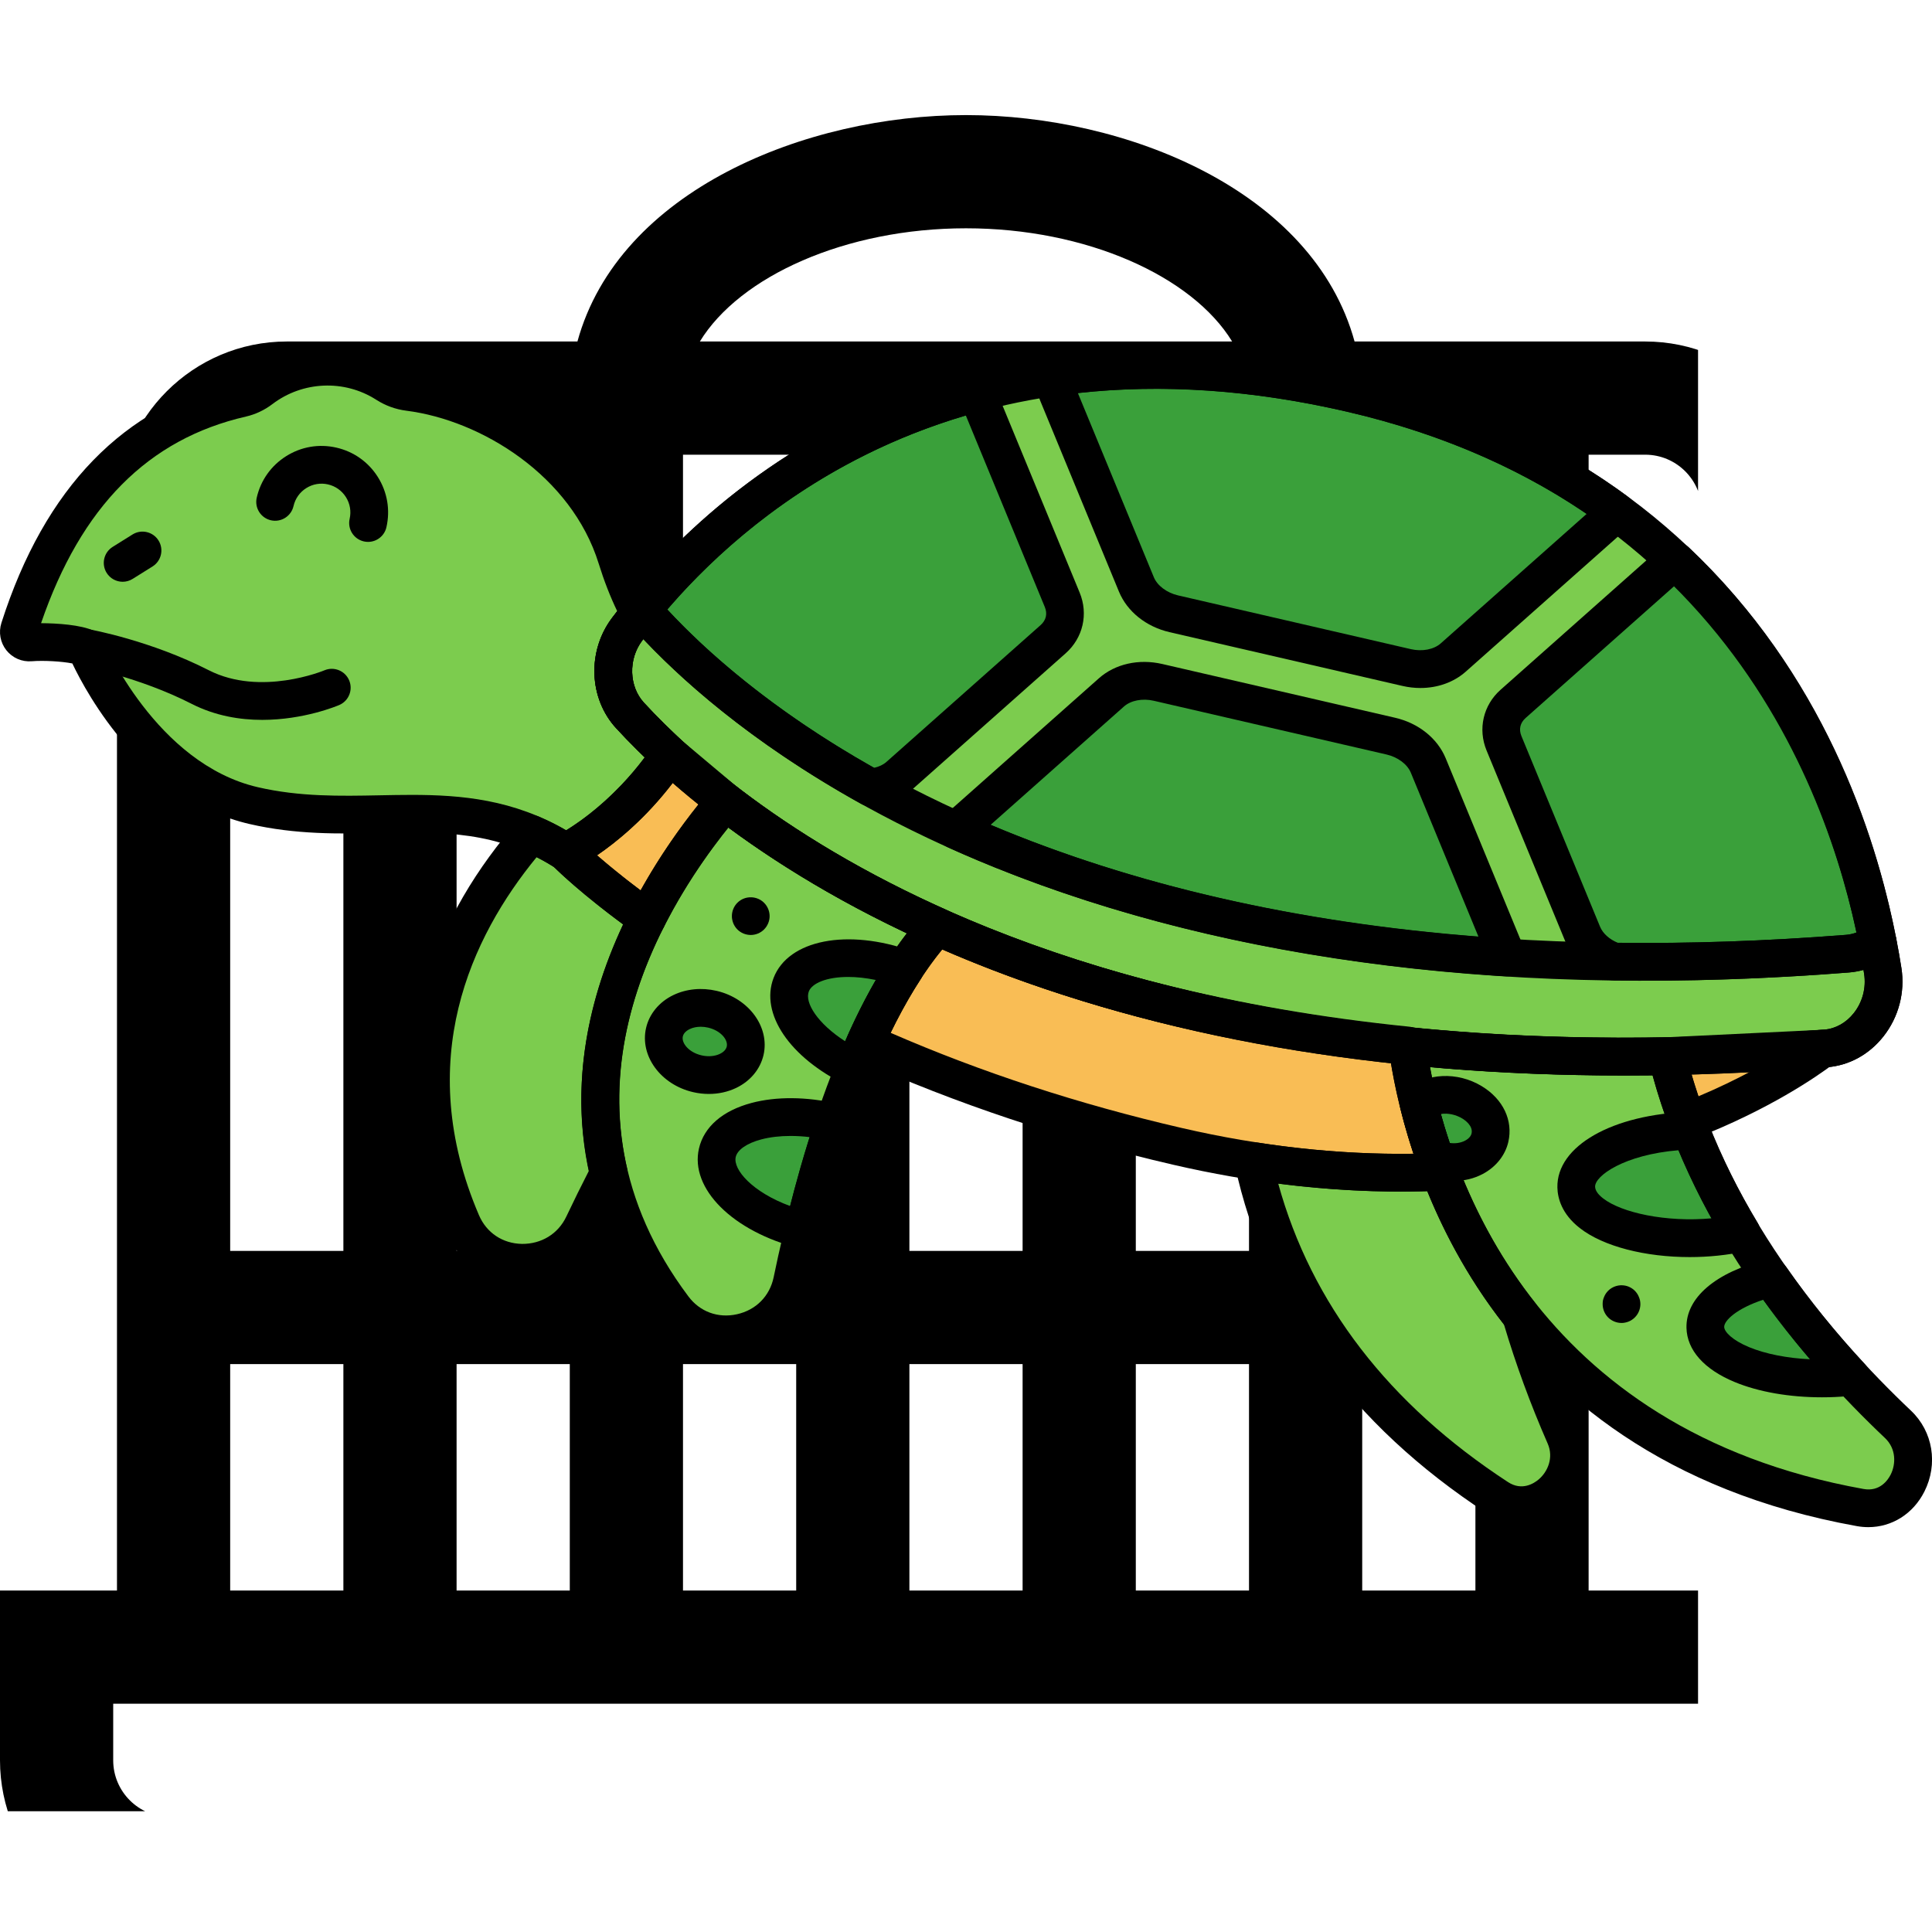 
<svg enable-background="new 0 0 256 256" height="60" viewBox="0 0 256 256" width="60" xmlns="http://www.w3.org/2000/svg">
<svg id="Capa_1" x="0" y="0" enable-background="new 0 0 2 2"  height="240" viewBox="0 0 450 450" width="225" xmlns="http://www.w3.org/2000/svg">
<g><path d="m481 120.5c0-24.813-20.187-45-45-45h-77.026c-10.99-40.038-60.532-60-102.974-60-42.422 0-91.981 19.949-102.974 60h-77.026c-24.813 0-45 20.187-45 45v286h-31v45c0 24.813 20.187 45 45 45h421c24.859 0 46-20.092 46-45v-45h-31zm-60-15h15c8.271 0 15 6.729 15 15v45h-30zm0 90h30v121h-30zm0 151h30v60h-30zm-60-241h30v60h-30zm0 90h30v121h-30zm0 151h30v60h-30zm-30-241v60h-30v-60zm-30 211v-121h30v121zm30 30v60h-30v-60zm-75-301c31.937 0 59.971 12.72 70.529 30h-141.058c10.558-17.28 38.592-30 70.529-30zm-15 271v-121h30v121zm30 30v60h-30v-60zm-30-181v-60h30v60zm-60-60h30v60h-30zm0 90h30v121h-30zm0 151h30v60h-30zm-60-241h30v60h-30zm0 90h30v121h-30zm0 151h30v60h-30zm-60-226c0-8.271 6.729-15 15-15h15v60h-30zm0 75h30v121h-30zm0 151h30v60h-30zm421 90v15c0 7.991-7.477 15-16 15h-421c-8.271 0-15-6.729-15-15v-15z"/></g></svg>
<!-- <rect x="0" y="10"  width="400" height="400" stroke="red" fill="transparent(-49)" stroke-width="30"/> -->
<path d="m86.328 97.744c-1.077-1.064-2.026-2.053-2.852-2.952-1.396-1.519-2.142-3.505-2.216-5.543-.018-.509.005-1.022.071-1.532.099-.764.294-1.521.586-2.249.291-.728.68-1.426 1.167-2.074.499-.663 1.059-1.378 1.654-2.117-1.071-1.987-2.107-4.399-3.022-7.343-4.124-13.278-17.541-20.721-27.545-21.992-1.062-.135-2.074-.503-2.975-1.081-5.113-3.279-11.743-3.018-16.618.695-.75.572-1.613.988-2.533 1.199-10.853 2.485-22.851 9.81-29.477 30.542-.303.947.435 1.91 1.425 1.829 1.934-.16 5.831.015 7.405.726 0 0 7.236 17.436 22.203 20.891 14.968 3.456 27.633-2.629 41.367 6.172 0 0 7.524-3.621 13.761-12.886-.86-.791-1.663-1.556-2.401-2.285z" fill="#7ccc4e"/><path d="m88.73 100.031c-6.237 9.265-13.761 12.886-13.761 12.886s3.517 3.603 10.768 8.786c3.382-6.697 7.457-12.077 10.365-15.48z" fill="#f9bd55"/><path d="m220.899 139.944c.724 2.961 1.638 5.829 2.68 8.616 9.527-3.701 15.597-7.861 17.91-9.608z" fill="#f9bd55"/><path d="m186.491 138.587-.014-.061c-21.724-2.203-43.057-7.1-62.316-15.754-3.714 4.09-6.851 9.456-9.495 15.332 11.27 5.083 25.014 10.021 41.39 13.802 12.956 2.991 24.557 3.826 34.752 3.368-2.677-7.024-3.835-13.119-4.317-16.687z" fill="#f9bd55"/><path d="m85.732 121.699c-7.247-5.181-10.763-8.782-10.763-8.782-1.527-.978-3.039-1.764-4.544-2.408-10.04 11.534-18.805 29.216-9.261 51.486 2.992 6.982 12.883 7.135 16.138.272 1.02-2.152 2.146-4.437 3.368-6.791-2.967-12.67.375-24.497 5.062-33.777z" fill="#7ccc4e"/><path d="m201.541 174.314c-5.055-6.372-8.458-13.045-10.743-19.039-7.492.337-15.75-.035-24.739-1.438 3.21 14.77 11.939 31.287 32.398 44.643 5.106 3.333 11.353-2.62 8.907-8.205-2.015-4.6-4.082-10.005-5.823-15.961z" fill="#7ccc4e"/><path d="m251.49 188.731c-11.023-10.431-25.366-27.423-30.591-48.786-12.423.222-23.874-.284-34.408-1.357 1.617 11.965 10.694 52.286 59.991 61.17 6.002 1.081 9.437-6.836 5.008-11.027z" fill="#7ccc4e"/><path d="m124.174 122.757c-11.936-5.344-21.165-11.22-28.072-16.535-8.786 10.286-28.274 38.533-6.883 67.063 4.557 6.078 14.204 3.89 15.745-3.548 3.062-14.78 8.965-35.713 19.21-46.98z" fill="#7ccc4e"/><g fill="#3aa03a"><path d="m110.35 148.674c-7.528-1.738-14.377.084-15.297 4.07-.898 3.89 4.189 8.395 11.432 10.225 1.101-4.563 2.442-9.422 4.06-14.244-.066-.016-.129-.036-.195-.051z"/><path d="m104.839 130.476c-1.324 3.444 2.342 8.121 8.363 11.04 1.926-4.742 4.159-9.238 6.718-13.158-6.985-2.485-13.657-1.588-15.081 2.118z"/><ellipse cx="93.389" cy="138.002" rx="4.389" ry="5.486" transform="matrix(.225 -.974 .974 .225 -62.084 197.953)"/><path d="m187.987 146.305c.545 2.192 1.255 4.62 2.167 7.2 3.429 1.33 6.699-.279 7.268-2.746 1-4.327-5.795-7.572-9.435-4.454z"/><path d="m230.775 163.349c-2.537-4.217-4.824-8.738-6.707-13.534-8.51.262-15.297 3.585-15.206 7.484.128 5.492 12.39 8.138 21.913 6.05z"/><path d="m234.653 169.331c-5.212 1.302-8.752 3.783-8.687 6.557.092 3.938 7.401 6.961 16.326 6.752 1.018-.024 2.01-.094 2.974-.196-3.556-3.831-7.201-8.226-10.613-13.113z"/></g><path d="m83.476 94.793c13.21 14.376 57.904 52.038 158.425 44.131 4.788-.377 8.367-5.191 7.577-10.269-3.059-19.649-15.979-63.968-70.494-76.554-55.786-12.879-85.737 17.775-95.899 31.295-2.596 3.453-2.4 8.359.391 11.397z" fill="#7ccc4e"/><path d="m248.811 124.858c-1.158.846-2.526 1.391-4.011 1.508-100.52 7.907-145.214-29.755-158.424-44.131-.446-.485-.817-1.021-1.13-1.588-.8.974-1.521 1.896-2.162 2.748-2.595 3.453-2.399 8.36.392 11.397 13.21 14.376 57.904 52.038 158.425 44.131 4.788-.376 8.367-5.19 7.577-10.269-.184-1.178-.405-2.451-.667-3.796z" fill="#7ccc4e"/><path d="m192.557 87.128 20.433-18.133c.439-.389.778-.836 1.036-1.314-9.178-6.709-20.648-12.257-35.042-15.58-14.855-3.43-27.861-3.752-39.167-2.153-.069.731.037 1.49.344 2.233l10.416 25.255c.775 1.88 2.667 3.364 4.963 3.894l30.849 7.122c2.296.53 4.647.025 6.168-1.324z" fill="#3aa03a"/><path d="m248.807 124.86c-2.578-13.271-9.285-34.004-26.731-50.5-.417.216-.807.471-1.15.775l-20.433 18.133c-1.521 1.35-1.98 3.339-1.205 5.219l10.416 25.255c.686 1.665 2.25 3.016 4.193 3.672 9.66.132 19.95-.188 30.903-1.05 1.484-.115 2.849-.659 4.007-1.504z" fill="#3aa03a"/><path d="m199.73 126.875c-.023-.062-.036-.124-.061-.185l-10.416-25.255c-.775-1.88-2.667-3.364-4.963-3.894l-30.849-7.122c-2.296-.53-4.647-.025-6.168 1.324l-20.433 18.133c-.054.048-.097.103-.148.152 17.82 8.034 41.73 14.885 73.038 16.847z" fill="#3aa03a"/><path d="m140.751 79.477-10.416-25.256c-.311-.753-.807-1.438-1.43-2.028-22.132 6.067-36.297 19.497-43.659 28.455.312.566.684 1.102 1.129 1.587 4.9 5.333 14.138 13.87 28.946 22.096 1.453-.109 2.8-.622 3.792-1.502l20.433-18.133c1.521-1.35 1.981-3.339 1.205-5.219z" fill="#3aa03a"/><path d="m34.743 95.388c-2.949 0-6.217-.527-9.349-2.125-7.003-3.573-14.367-4.936-14.44-4.949-1.358-.246-2.261-1.546-2.015-2.904.245-1.359 1.541-2.258 2.902-2.016.328.059 8.142 1.495 15.826 5.416 6.881 3.513 15.232.047 15.316.012 1.271-.54 2.737.053 3.278 1.319.541 1.268-.044 2.733-1.31 3.277-.276.118-4.681 1.97-10.208 1.97z"/><path d="m16.254 77.087c-.833 0-1.647-.417-2.122-1.176-.731-1.171-.376-2.713.795-3.445l2.632-1.645c1.169-.731 2.713-.377 3.445.795.731 1.171.376 2.713-.795 3.445l-2.632 1.645c-.412.258-.87.381-1.323.381z"/><path d="m48.77 71.804c-.184 0-.37-.021-.557-.063-1.347-.306-2.189-1.646-1.883-2.992.226-.993.051-2.014-.491-2.876-.543-.862-1.389-1.461-2.382-1.687-.989-.227-2.014-.052-2.876.491s-1.461 1.388-1.688 2.381c-.307 1.346-1.646 2.188-2.992 1.883-1.346-.306-2.189-1.646-1.883-2.992.521-2.295 1.906-4.25 3.899-5.504 1.99-1.254 4.352-1.659 6.648-1.134 2.295.521 4.25 1.906 5.504 3.898 1.254 1.993 1.657 4.354 1.135 6.649-.263 1.16-1.293 1.946-2.434 1.946z"/><path d="m74.969 115.417c-.471 0-.939-.133-1.349-.395-7.72-4.948-14.917-4.804-23.251-4.64-5.488.109-11.169.222-17.329-1.201-13.951-3.221-21.516-17.191-23.455-21.271-1.36-.272-3.789-.42-5.385-.29-1.297.103-2.544-.436-3.351-1.451-.814-1.024-1.062-2.382-.662-3.631 5.732-17.936 16.263-28.776 31.301-32.219.552-.126 1.097-.386 1.574-.75 5.673-4.321 13.501-4.647 19.483-.812.593.38 1.246.617 1.94.706 11.154 1.417 25.181 9.447 29.618 23.73.795 2.563 1.749 4.884 2.835 6.899.477.885.377 1.97-.254 2.753-.576.716-1.12 1.41-1.604 2.053-.344.458-.628.964-.844 1.501-.21.524-.354 1.076-.426 1.638-.049.372-.066.748-.053 1.121.055 1.508.607 2.907 1.559 3.942.859.936 1.79 1.899 2.768 2.864.719.709 1.5 1.455 2.338 2.227.908.836 1.07 2.211.381 3.235-6.541 9.715-14.419 13.583-14.751 13.742-.343.166-.713.249-1.083.249zm-20.451-10.09c6.647 0 13.474.609 20.502 4.692 2.011-1.228 6.365-4.272 10.41-9.661-.295-.283-.58-.562-.857-.835 0 0 0 0-.001 0-1.034-1.021-2.022-2.044-2.937-3.04-1.755-1.91-2.775-4.447-2.872-7.143-.023-.648.007-1.303.09-1.945.126-.976.377-1.938.743-2.854.38-.947.881-1.836 1.489-2.647.222-.295.455-.599.698-.911-.927-1.922-1.749-4.037-2.454-6.307-3.613-11.631-15.549-18.993-25.473-20.253-1.437-.182-2.785-.672-4.009-1.456-4.219-2.706-9.746-2.473-13.755.579-1.039.792-2.246 1.362-3.488 1.647-12.97 2.969-21.867 11.933-27.163 27.382 2.131.012 5.224.203 6.987 1 .578.261 1.035.733 1.278 1.319.067.16 6.952 16.295 20.458 19.414 5.556 1.283 10.92 1.177 16.105 1.074 1.409-.028 2.825-.055 4.249-.055z"/><path d="m99.479 123.89c-.17 0-.33-.02-.489-.05-.16-.03-.32-.08-.471-.14-.149-.06-.3-.14-.43-.23-.14-.09-.271-.2-.38-.31-.12-.12-.22-.24-.311-.38-.09-.14-.17-.28-.229-.43-.061-.15-.11-.31-.14-.47-.04-.16-.051-.33-.051-.49 0-.66.261-1.3.73-1.77.109-.11.24-.22.38-.31.13-.09.28-.17.43-.23s.311-.11.471-.14c.81-.16 1.68.1 2.25.68.47.47.739 1.11.739 1.77s-.27 1.3-.739 1.77c-.459.46-1.099.73-1.76.73z"/><path d="m214.859 175.3c-.659 0-1.31-.27-1.77-.73-.47-.47-.73-1.11-.73-1.77 0-.16.011-.33.04-.49.04-.16.08-.31.15-.46.06-.16.14-.3.23-.44.09-.13.189-.26.31-.38.58-.58 1.44-.84 2.25-.68.16.03.32.08.47.14.15.07.3.14.431.23.14.09.27.2.38.31.12.12.22.25.31.38.09.14.17.28.23.44.069.15.109.3.149.46.03.16.05.33.05.49 0 .66-.27 1.31-.739 1.77-.11.11-.24.22-.38.31-.131.09-.28.17-.431.23-.149.06-.31.11-.47.14-.159.04-.319.05-.48.05z"/><path d="m85.737 124.203c-.517 0-1.025-.16-1.454-.466-7.347-5.251-10.953-8.92-11.104-9.073-.562-.576-.812-1.388-.673-2.18.14-.793.652-1.47 1.378-1.819.062-.031 7.029-3.5 12.771-12.029.396-.588 1.023-.981 1.726-1.08.702-.1 1.413.105 1.956.561l7.372 6.191c.511.429.829 1.044.884 1.708.056.665-.157 1.323-.59 1.83-2.754 3.224-6.73 8.44-10.034 14.984-.329.651-.926 1.126-1.634 1.301-.197.048-.398.072-.598.072zm-6.627-10.869c1.345 1.172 3.267 2.767 5.772 4.646 2.579-4.641 5.382-8.534 7.711-11.439l-3.406-2.86c-3.657 4.792-7.499 7.894-10.077 9.653z"/><path d="m223.579 151.061c-.349 0-.697-.073-1.022-.219-.61-.273-1.085-.78-1.319-1.406-1.149-3.075-2.055-5.985-2.768-8.897-.177-.725-.021-1.492.426-2.09.446-.598 1.137-.966 1.883-1.001l20.591-.991c1.091-.046 2.098.615 2.471 1.646s.031 2.186-.845 2.846c-2.257 1.704-8.579 6.084-18.511 9.943-.292.112-.599.169-.906.169zm.538-8.769c.287.98.6 1.969.94 2.973 2.68-1.131 5.029-2.278 7.041-3.357z"/><path d="m185.595 157.891c-9.783 0-19.883-1.189-30.102-3.548-14.826-3.423-28.908-8.119-41.855-13.958-1.257-.567-1.817-2.046-1.252-3.305 2.994-6.654 6.333-12.033 9.924-15.987.728-.801 1.889-1.042 2.875-.6 17.747 7.974 38.453 13.205 61.544 15.547 1.058.107 1.931.871 2.179 1.904.021.082.05.227.062.31.404 2.993 1.483 9.068 4.175 16.131.286.75.194 1.591-.246 2.262s-1.176 1.09-1.978 1.126c-1.765.078-3.541.118-5.326.118zm-67.585-21.038c12.007 5.23 24.982 9.472 38.608 12.617 10.444 2.412 20.735 3.548 30.681 3.408-1.577-4.735-2.483-8.9-3.002-12.067-22.124-2.41-42.106-7.452-59.453-15.003-2.403 2.932-4.693 6.633-6.834 11.045z"/><path d="m69.291 169.824c-.075 0-.151 0-.228-.002-4.518-.085-8.425-2.708-10.197-6.842-10.206-23.815-.373-42.571 9.673-54.113.712-.818 1.872-1.084 2.869-.657 1.725.738 3.33 1.589 4.91 2.602.159.102.307.222.439.358.032.033 3.486 3.533 10.428 8.495 1.003.717 1.334 2.06.777 3.161-5.608 11.106-7.243 21.899-4.858 32.08.136.581.06 1.191-.216 1.721-1.124 2.167-2.244 4.426-3.328 6.711-1.904 4.016-5.825 6.486-10.269 6.486zm1.811-56.243c-8.653 10.545-16.416 26.95-7.64 47.43 1.002 2.339 3.132 3.764 5.696 3.813 2.563.021 4.785-1.307 5.885-3.627.975-2.056 1.979-4.09 2.989-6.061-2.23-10.485-.707-21.452 4.534-32.646-5.354-3.957-8.363-6.816-9.169-7.609-.752-.474-1.513-.905-2.295-1.3z"/><path d="m201.598 201.937c-1.554 0-3.108-.451-4.507-1.364-18.119-11.829-29.382-27.375-33.475-46.206-.175-.805.059-1.646.624-2.246s1.388-.883 2.205-.755c8.252 1.288 16.405 1.764 24.241 1.411 1.077-.052 2.064.599 2.448 1.607 2.584 6.779 6.07 12.961 10.365 18.375.2.253.35.542.44.852 1.525 5.219 3.448 10.487 5.714 15.659 1.61 3.676.587 7.929-2.547 10.582-1.631 1.383-3.569 2.085-5.508 2.085zm-32.227-45.105c4.397 15.928 14.628 29.222 30.452 39.554 1.857 1.211 3.452.159 4.054-.35 1.191-1.009 2.024-2.873 1.197-4.76-2.284-5.213-4.232-10.525-5.795-15.795-4.12-5.269-7.53-11.195-10.157-17.643-6.429.189-13.054-.148-19.751-1.006z"/><path d="m247.561 202.355c-.501 0-1.009-.045-1.521-.137-50.853-9.164-60.331-50.764-62.025-63.295-.103-.759.148-1.523.681-2.074.532-.55 1.284-.827 2.051-.749 10.831 1.104 22.309 1.556 34.108 1.345h.045c1.15 0 2.154.786 2.429 1.906 5.074 20.745 19.05 37.316 29.882 47.564 2.914 2.758 3.628 7.073 1.775 10.737-1.499 2.962-4.312 4.703-7.425 4.703zm-58.088-60.972c2.655 14.312 13.558 48.004 57.453 55.914 2.182.392 3.241-1.198 3.597-1.901.704-1.394.745-3.434-.751-4.85-10.983-10.394-25.075-27.059-30.801-48.073-10.154.117-20.043-.246-29.498-1.09z"/><path d="m96.2 179.307c-3.509 0-6.805-1.619-8.981-4.523-9.72-12.963-12.507-27.276-8.284-42.539 3.48-12.58 11.059-22.722 15.266-27.647.865-1.012 2.372-1.169 3.426-.358 8.027 6.176 17.304 11.638 27.569 16.234.731.328 1.262.986 1.426 1.771s-.059 1.6-.598 2.193c-9.766 10.739-15.511 30.836-18.611 45.805-.918 4.428-4.239 7.792-8.669 8.781-.852.19-1.705.283-2.544.283zm.303-69.652c-9.122 11.348-24.372 36.671-5.284 62.13 1.526 2.036 3.933 2.917 6.436 2.359 2.523-.563 4.341-2.4 4.861-4.915 2.999-14.479 8.442-33.641 17.646-45.567-8.649-4.084-16.586-8.784-23.659-14.007z"/><path d="m106.484 165.469c-.205 0-.41-.025-.612-.076-8.784-2.22-14.482-7.899-13.255-13.211.663-2.874 3.136-5.017 6.963-6.035 3.274-.872 7.299-.839 11.332.092l.193.049c.665.18 1.272.638 1.598 1.246.324.607.431 1.334.212 1.987-1.447 4.314-2.794 9.037-4 14.036-.157.649-.567 1.208-1.139 1.553-.392.236-.84.359-1.292.359zm-1.727-14.95c-1.412 0-2.737.153-3.892.46-1.895.504-3.156 1.374-3.377 2.327-.382 1.653 2.179 4.65 7.206 6.5.812-3.174 1.678-6.229 2.59-9.132-.86-.104-1.709-.155-2.527-.155z"/><path d="m113.202 144.016c-.374 0-.747-.084-1.091-.25-7.474-3.624-11.424-9.457-9.606-14.186 1.941-5.051 9.788-6.588 18.253-3.577.722.257 1.286.831 1.531 1.556.244.726.144 1.524-.275 2.166-2.323 3.558-4.508 7.842-6.495 12.732-.261.641-.774 1.145-1.42 1.393-.289.111-.593.166-.897.166zm-.82-14.565c-2.86 0-4.793.838-5.209 1.921 0 0 0 0-.001.001-.581 1.513 1.211 4.283 4.812 6.601 1.29-2.937 2.654-5.651 4.082-8.117-1.343-.282-2.583-.406-3.684-.406zm-7.543 1.025h.01z"/><path d="m93.928 144.954c-.692 0-1.394-.079-2.089-.24-4.29-.991-7.086-4.808-6.231-8.509.431-1.87 1.749-3.457 3.617-4.354 1.707-.82 3.738-1.018 5.714-.562 4.29.991 7.086 4.808 6.231 8.509-.431 1.87-1.749 3.457-3.617 4.354-1.107.532-2.349.802-3.625.802zm-1.075-8.904c-.532 0-1.038.104-1.463.308-.289.139-.79.449-.911.971-.2.871.771 2.117 2.485 2.513.863.199 1.747.127 2.424-.197.289-.139.79-.449.911-.971.2-.871-.771-2.117-2.485-2.513-.322-.074-.646-.111-.961-.111z"/><path d="m192.646 156.484c-1.126 0-2.279-.216-3.396-.649-.68-.264-1.21-.81-1.453-1.497-.871-2.464-1.623-4.963-2.236-7.43-.229-.918.081-1.887.799-2.502 2.628-2.25 6.734-2.448 9.988-.478 2.823 1.71 4.168 4.543 3.51 7.393-.408 1.769-1.642 3.313-3.383 4.235-1.164.617-2.477.928-3.829.928zm-.555-5.038c.746.106 1.459.002 2.045-.308.459-.243.77-.586.852-.941.233-1.015-.882-1.781-1.229-1.991-.807-.489-1.879-.757-2.841-.592.353 1.276.745 2.557 1.173 3.832z"/><path d="m223.888 166.57c-5.839 0-11.43-1.389-14.575-3.859-2.379-1.868-2.917-3.942-2.95-5.353-.128-5.5 7.285-9.723 17.628-10.042 1.061-.014 2.018.602 2.404 1.585 1.735 4.421 3.93 8.848 6.522 13.159.415.69.472 1.538.153 2.278-.318.739-.974 1.28-1.761 1.453-2.405.527-4.936.779-7.421.779zm-1.466-14.159c-7.232.598-11.095 3.402-11.062 4.83.012.487.361 1.004 1.04 1.537 2.436 1.914 8.362 3.208 14.387 2.657-1.641-2.977-3.102-5.997-4.365-9.024z"/><path d="m241.425 185.15c-4.316 0-8.392-.709-11.563-2.021-4.055-1.677-6.326-4.228-6.395-7.183-.093-3.983 3.862-7.362 10.581-9.04 1.006-.251 2.062.144 2.655.995 3.07 4.399 6.567 8.72 10.395 12.843.645.694.841 1.691.509 2.578-.332.886-1.137 1.509-2.077 1.609-1.082.114-2.152.185-3.18.209-.31.006-.619.01-.925.01zm-7.785-12.928c-3.55 1.169-5.194 2.772-5.175 3.607.016.638 1.057 1.748 3.307 2.679 2.17.897 5.023 1.457 8.071 1.603-2.202-2.579-4.277-5.217-6.203-7.889z"/><path d="m215.088 142.507c-32.473 0-61.336-5.012-86.074-14.974-26.031-10.482-40.857-23.953-47.378-31.049-3.612-3.93-3.849-10.203-.55-14.59 10.583-14.082 41.366-45.407 98.46-32.229 56.327 13.004 69.397 59.303 72.402 78.606.5 3.211-.368 6.515-2.382 9.062-1.899 2.404-4.553 3.854-7.469 4.083-9.257.728-18.264 1.091-27.009 1.091zm-61.95-90.993c-38.212 0-59.741 22.323-68.056 33.384-1.843 2.452-1.739 6.055.235 8.204 6.235 6.786 20.445 19.68 45.564 29.794 30.678 12.354 67.966 16.907 110.823 13.536 1.514-.119 2.912-.9 3.939-2.199 1.152-1.459 1.649-3.352 1.362-5.192-2.848-18.298-15.232-62.186-68.586-74.503-9.128-2.109-17.547-3.024-25.281-3.024z"/><path d="m215.088 142.507c-32.473 0-61.336-5.012-86.074-14.974-26.031-10.482-40.857-23.953-47.378-31.049-3.612-3.93-3.849-10.203-.55-14.59.703-.938 1.454-1.891 2.229-2.834.526-.64 1.338-.983 2.161-.902.826.076 1.56.557 1.96 1.282.231.421.494.792.78 1.102 6.236 6.787 20.446 19.681 45.564 29.795 30.677 12.354 67.965 16.908 110.824 13.536.966-.076 1.909-.434 2.73-1.034.689-.505 1.593-.622 2.388-.31.797.312 1.378 1.01 1.542 1.85.258 1.323.487 2.632.684 3.89.5 3.212-.368 6.515-2.382 9.062-1.899 2.404-4.553 3.854-7.469 4.083-9.257.73-18.264 1.093-27.009 1.093zm-129.846-57.821c-.054.071-.106.141-.159.211-1.844 2.452-1.74 6.055.234 8.204 6.235 6.786 20.445 19.68 45.564 29.794 30.678 12.354 67.966 16.907 110.823 13.536 1.514-.119 2.912-.9 3.939-2.199 1.152-1.459 1.649-3.352 1.362-5.192-.026-.174-.055-.349-.083-.524-.63.176-1.274.292-1.927.343-43.644 3.434-81.686-1.238-113.084-13.882-25.128-10.121-39.815-23.025-46.669-30.291z"/><path d="m188.215 91.163c-.786 0-1.588-.09-2.389-.275l-30.849-7.122c-3.11-.718-5.62-2.729-6.713-5.377l-10.416-25.255c-.455-1.104-.63-2.254-.521-3.419.107-1.153.993-2.081 2.14-2.243 12.584-1.777 26.068-1.041 40.079 2.193 13.646 3.15 25.743 8.533 35.955 15.998 1.008.737 1.317 2.105.725 3.205-.411.762-.941 1.435-1.578 1.999l-20.432 18.132c-1.591 1.411-3.731 2.164-6.001 2.164zm-45.389-39.076 10.062 24.395c.462 1.121 1.724 2.067 3.215 2.412l30.849 7.122c1.492.345 3.039.046 3.946-.758l19.356-17.178c-9.169-6.229-19.863-10.78-31.833-13.543-12.423-2.869-24.382-3.692-35.595-2.45z"/><path d="m218.047 129.943c-1.403 0-2.798-.009-4.185-.028-.261-.004-.519-.048-.766-.131-2.663-.9-4.742-2.754-5.705-5.088l-10.415-25.255c-1.173-2.843-.444-6 1.856-8.042l20.434-18.134c.478-.424 1.036-.803 1.66-1.125.943-.49 2.094-.326 2.867.404 17.613 16.655 24.658 37.383 27.467 51.84.185.952-.197 1.924-.98 2.496-1.569 1.146-3.396 1.83-5.283 1.979-9.177.721-18.223 1.084-26.95 1.084zm-3.687-5.022c9.727.117 19.897-.234 30.244-1.048.472-.037.938-.142 1.388-.309-2.798-13.184-9.254-31.113-24.124-45.923l-19.717 17.497c-.727.645-.923 1.496-.553 2.395l10.416 25.256c.369.896 1.233 1.675 2.346 2.132z"/><path d="m199.741 129.375c-.056 0-.111-.002-.167-.005-27.794-1.742-52.661-7.482-73.909-17.062-.755-.34-1.292-1.032-1.436-1.848-.143-.815.127-1.648.721-2.225.05-.056.138-.146.235-.232l20.429-18.13c2.143-1.902 5.279-2.608 8.39-1.891l30.849 7.122c3.11.718 5.619 2.728 6.712 5.376l10.416 25.256c.046.111.083.222.117.334.289.792.15 1.651-.355 2.327-.472.632-1.22.978-2.002.978zm-68.479-20.08c18.869 7.967 40.577 12.939 64.635 14.805l-8.954-21.712c-.462-1.121-1.724-2.067-3.215-2.411l-30.849-7.122c-1.49-.346-3.04-.047-3.946.758z"/><path d="m115.321 106.831c-.424 0-.842-.108-1.214-.314-14.887-8.271-24.299-16.85-29.572-22.59-.557-.605-1.054-1.302-1.478-2.071-.495-.896-.393-2.004.257-2.795 8.208-9.988 22.665-23.175 44.93-29.279.846-.23 1.746-.005 2.381.596.902.855 1.582 1.827 2.021 2.888l10.416 25.258c1.172 2.843.444 5.999-1.855 8.042l-20.435 18.133c-1.374 1.219-3.243 1.974-5.265 2.125-.062.005-.123.007-.186.007zm-26.904-26.07c4.976 5.374 13.698 13.267 27.396 20.98.652-.141 1.222-.41 1.642-.783l20.434-18.133c.727-.646.923-1.496.553-2.395-.001 0-.001 0-.001 0l-10.415-25.256c-.016-.039-.033-.078-.052-.117-19.039 5.624-31.842 16.738-39.557 25.704z"/>
</svg>